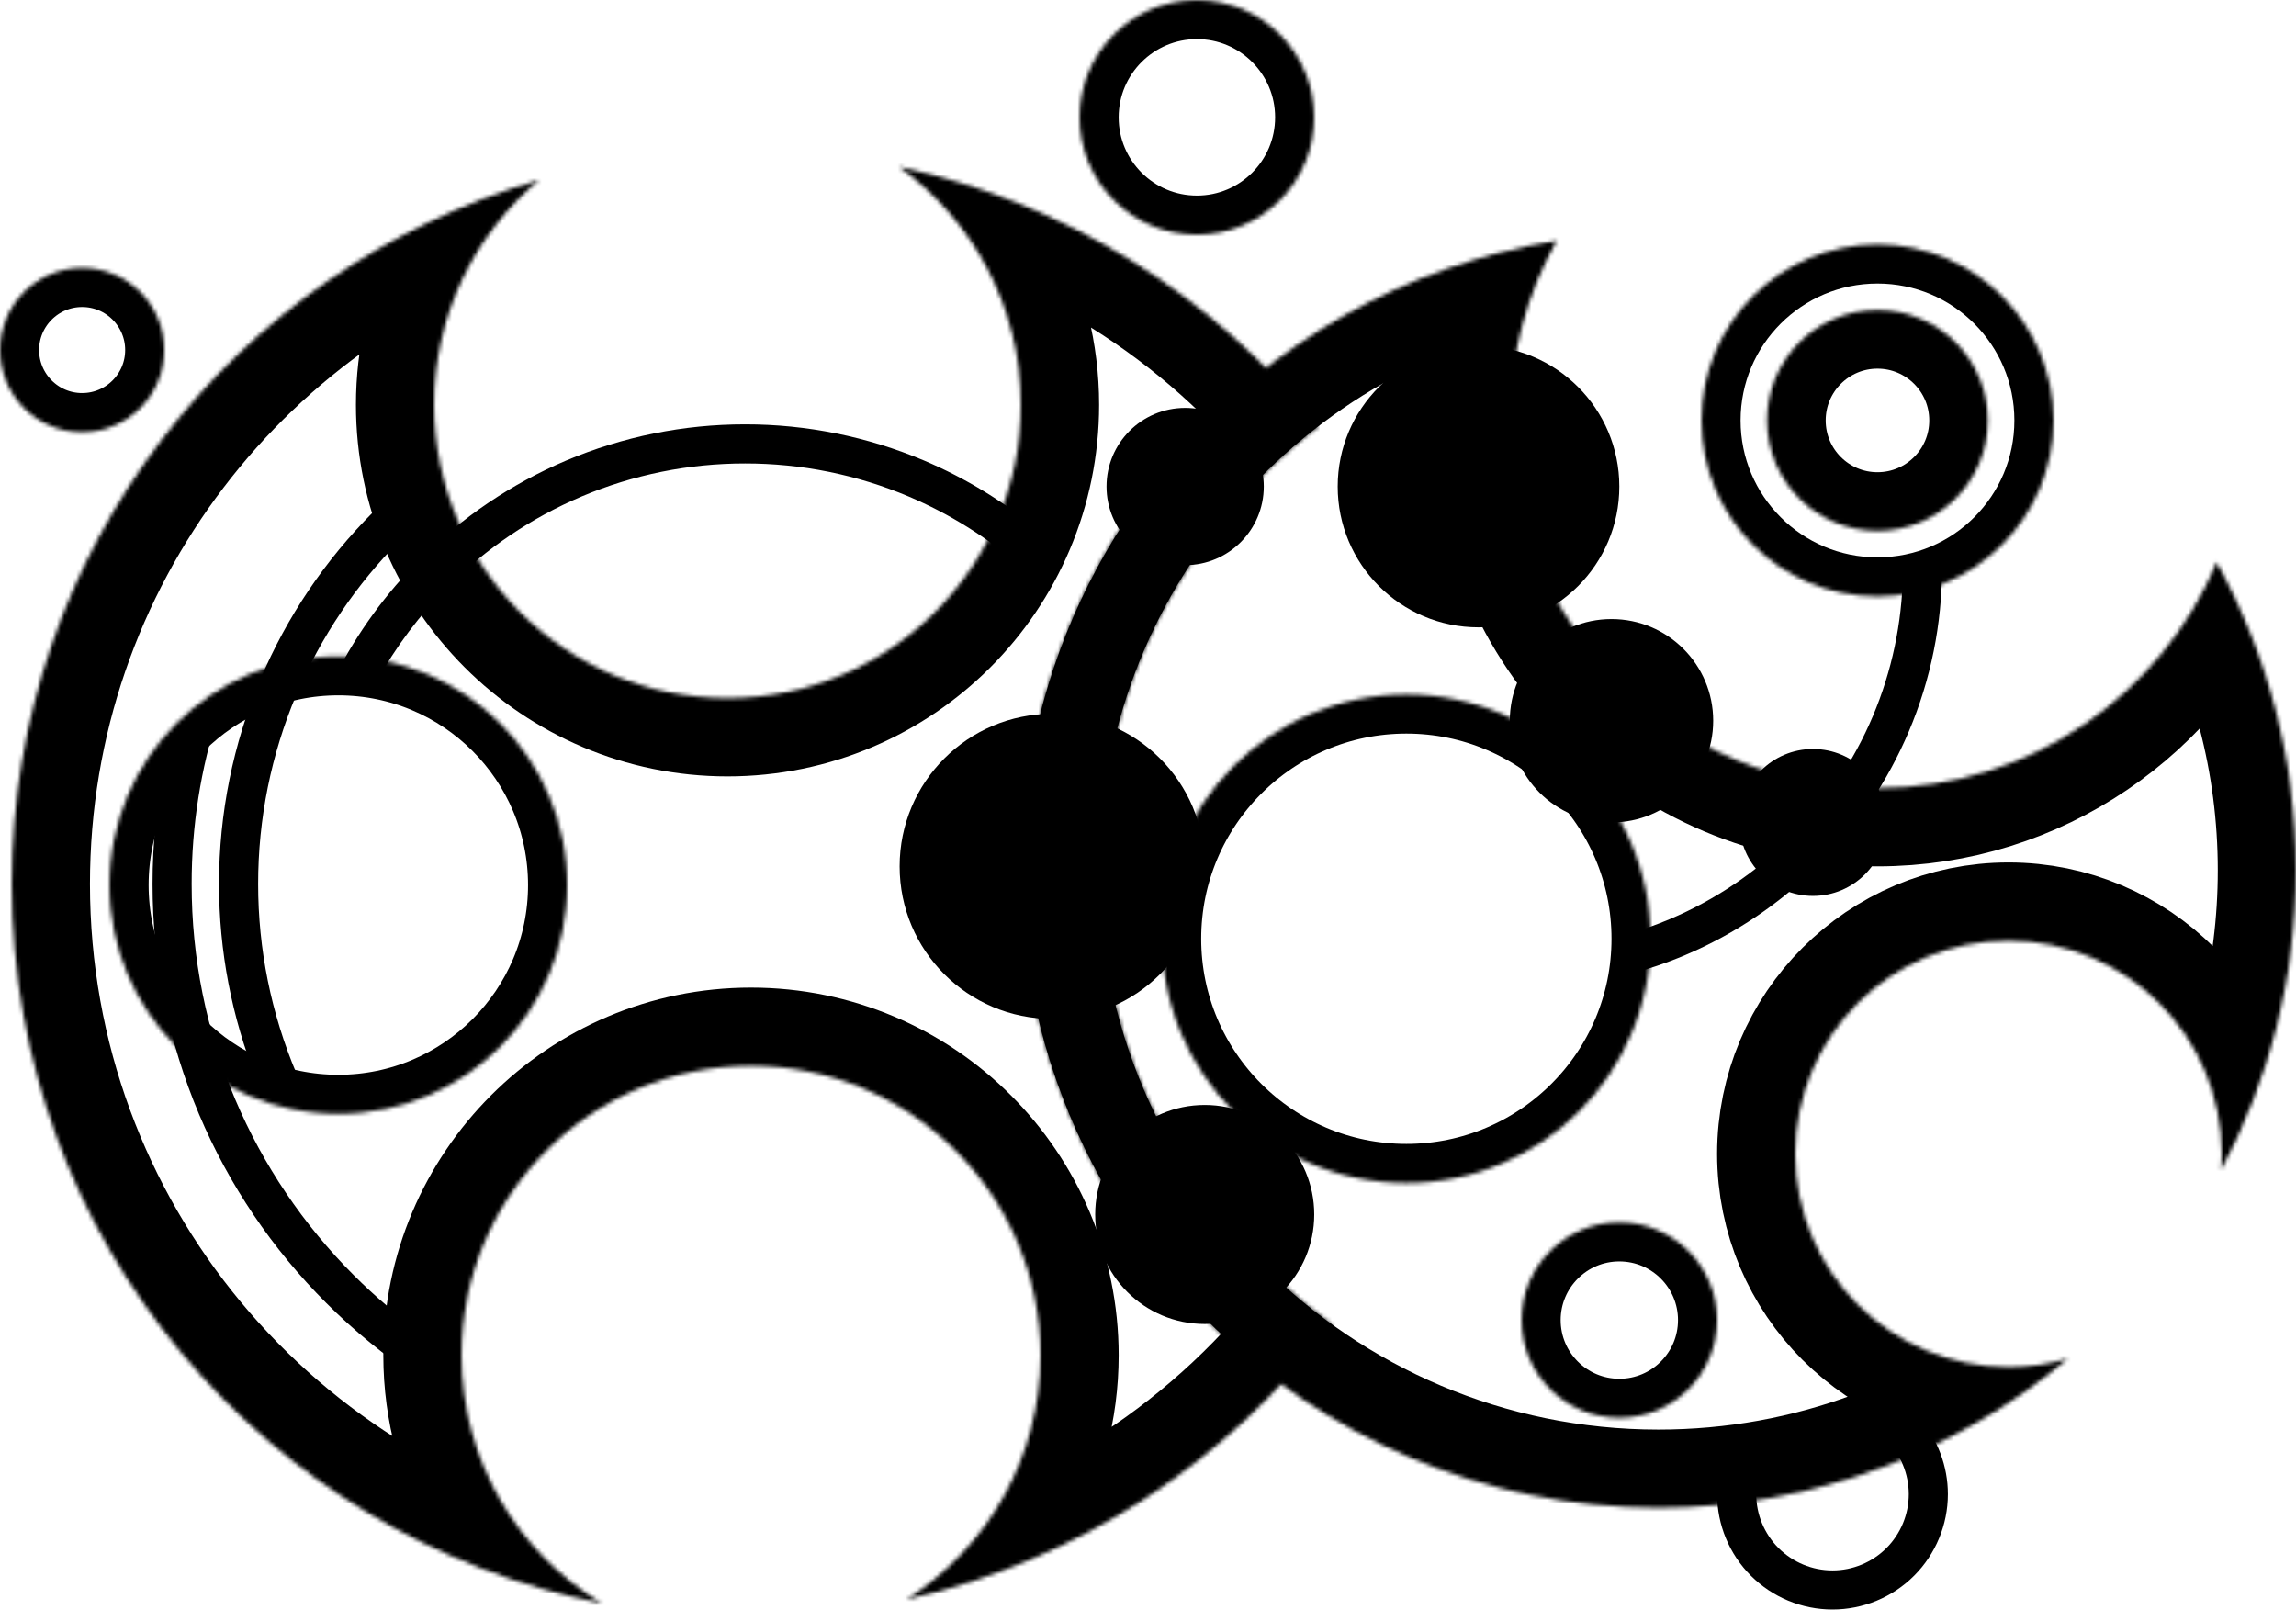 <?xml version="1.0" standalone="no"?><!-- Generator: Gravit.io --><svg xmlns="http://www.w3.org/2000/svg" xmlns:xlink="http://www.w3.org/1999/xlink" style="isolation:isolate" viewBox="0 0 587 411.487" width="587" height="411.487"><defs><clipPath id="_clipPath_2R51FioGCusUJILChJOKSo6wywLDvtGq"><rect width="587" height="411.487"/></clipPath></defs><g clip-path="url(#_clipPath_2R51FioGCusUJILChJOKSo6wywLDvtGq)"><mask id="_mask_t1JIJ3RJvhx299oZx5pu6u20uCMF7vWO"><circle cx="306" cy="30" r="30" fill="white" stroke="none"/></mask><circle cx="306" cy="30" r="30" fill="none" mask="url(#_mask_t1JIJ3RJvhx299oZx5pu6u20uCMF7vWO)" stroke-width="20" stroke="rgb(0,0,0)" stroke-linejoin="miter" stroke-linecap="square" stroke-miterlimit="3"/><mask id="_mask_VHwfqePVSnLUucH1LsDaWZ4t39TwuNda"><path d=" M 137.885 45.987 C 59.977 68.749 3 140.766 3 225.987 C 3 316.943 67.905 392.86 153.889 409.902 C 132.388 396.959 118 373.39 118 346.487 C 118 305.645 151.158 272.487 192 272.487 C 232.842 272.487 266 305.645 266 346.487 C 266 372.721 252.319 395.784 231.711 408.929 C 275.856 399.015 314.133 373.512 340.43 338.499 C 304.439 312.524 281 270.221 281 222.487 C 281 176.283 302.96 135.168 337.013 109.031 C 310.464 75.823 272.869 51.825 229.815 42.63 C 248.7 56.252 261 78.445 261 103.487 C 261 144.88 227.394 178.487 186 178.487 C 144.606 178.487 111 144.88 111 103.487 C 111 80.403 121.452 59.74 137.885 45.987 Z " fill-rule="evenodd" fill="white" stroke="none"/></mask><path d=" M 137.885 45.987 C 59.977 68.749 3 140.766 3 225.987 C 3 316.943 67.905 392.86 153.889 409.902 C 132.388 396.959 118 373.39 118 346.487 C 118 305.645 151.158 272.487 192 272.487 C 232.842 272.487 266 305.645 266 346.487 C 266 372.721 252.319 395.784 231.711 408.929 C 275.856 399.015 314.133 373.512 340.43 338.499 C 304.439 312.524 281 270.221 281 222.487 C 281 176.283 302.96 135.168 337.013 109.031 C 310.464 75.823 272.869 51.825 229.815 42.63 C 248.7 56.252 261 78.445 261 103.487 C 261 144.88 227.394 178.487 186 178.487 C 144.606 178.487 111 144.88 111 103.487 C 111 80.403 121.452 59.74 137.885 45.987 Z " fill-rule="evenodd" fill="none" mask="url(#_mask_VHwfqePVSnLUucH1LsDaWZ4t39TwuNda)" stroke-width="40" stroke="rgb(0,0,0)" stroke-linejoin="miter" stroke-linecap="square" stroke-miterlimit="3"/><mask id="_mask_dGpbAWqsXaBehu9HvgpJZiTR55lVxlCf"><circle cx="21" cy="89.487" r="21" fill="white" stroke="none"/></mask><circle cx="21" cy="89.487" r="21" fill="none" mask="url(#_mask_dGpbAWqsXaBehu9HvgpJZiTR55lVxlCf)" stroke-width="20" stroke="rgb(0,0,0)" stroke-linejoin="miter" stroke-linecap="square" stroke-miterlimit="3"/><mask id="_mask_VMzZwzSuNYfInOMGdKPtuKp7Ef5dSvSm"><circle cx="86.5" cy="226.27" r="58.5" fill="white" stroke="none"/></mask><circle cx="86.5" cy="226.27" r="58.5" fill="none" mask="url(#_mask_VMzZwzSuNYfInOMGdKPtuKp7Ef5dSvSm)" stroke-width="20" stroke="rgb(0,0,0)" stroke-linejoin="miter" stroke-linecap="square" stroke-miterlimit="3"/><circle cx="269" cy="221.487" r="39" fill="rgb(0,0,0)"/><circle cx="308" cy="310.487" r="28" fill="rgb(0,0,0)"/><circle cx="303" cy="124.384" r="20.103" fill="rgb(0,0,0)"/><path d=" M 77.937 279.16 C 77.177 277.605 76.467 276.024 75.79 274.427 C 69.32 259.097 65.99 242.627 66 225.987 C 65.99 209.347 69.32 192.877 75.79 177.547 C 82.06 162.757 91.12 149.317 102.48 137.967 C 104.27 136.176 106.111 134.442 108.011 132.778 L 104.211 122.865 C 101.156 125.396 98.224 128.081 95.41 130.897 C 83.14 143.157 73.35 157.677 66.58 173.657 C 59.58 190.217 55.99 208.007 56 225.987 C 55.99 243.082 59.235 260.005 65.567 275.872 L 77.937 279.16 L 77.937 279.16 Z " fill="rgb(0,0,0)"/><path d=" M 42.095 195.587 C 40.023 205.562 38.99 215.747 39 225.987 C 38.98 246.237 43.04 266.287 50.92 284.937 C 58.54 302.927 69.57 319.277 83.39 333.097 C 90.557 340.264 98.405 346.681 106.824 352.24 L 108.101 341.002 C 101.837 336.51 95.936 331.503 90.46 326.027 C 77.55 313.117 67.25 297.847 60.13 281.037 C 52.77 263.617 48.98 244.897 49 225.987 C 48.984 211.193 51.3 196.516 55.85 182.486 L 42.095 195.587 L 42.095 195.587 Z " fill="rgb(0,0,0)"/><path d=" M 260.767 144.639 C 252.275 137.307 242.679 131.326 232.32 126.937 C 219.09 121.347 204.87 118.477 190.5 118.487 C 176.13 118.477 161.91 121.347 148.68 126.937 C 135.91 132.347 124.3 140.177 114.5 149.987 C 107.299 157.181 101.165 165.35 96.288 174.242 L 85.744 172.736 C 91.36 161.734 98.671 151.668 107.43 142.917 C 118.14 132.197 130.82 123.647 144.78 117.727 C 159.25 111.617 174.8 108.477 190.5 108.487 C 206.2 108.477 221.75 111.617 236.22 117.727 C 246.891 122.252 256.815 128.315 265.669 135.725 L 260.767 144.639 L 260.767 144.639 Z " fill="rgb(0,0,0)"/><mask id="_mask_yYQlRLxFbVlQnqZhahRWjl7NOZGt2hGZ"><circle cx="414" cy="337.487" r="25" fill="white" stroke="none"/></mask><circle cx="414" cy="337.487" r="25" fill="none" mask="url(#_mask_yYQlRLxFbVlQnqZhahRWjl7NOZGt2hGZ)" stroke-width="20" stroke="rgb(0,0,0)" stroke-linejoin="miter" stroke-linecap="square" stroke-miterlimit="3"/><mask id="_mask_W56mmyL5tpBnSaOQibS2ifGr5uJMXilO"><path d=" M 566.722 143.744 C 579.644 167.09 587 193.936 587 222.487 C 587 250.197 580.07 276.301 567.848 299.158 C 567.947 297.78 568 296.39 568 294.987 C 568 264.907 543.579 240.487 513.5 240.487 C 483.421 240.487 459 264.907 459 294.987 C 459 325.066 483.421 349.487 513.5 349.487 C 518.783 349.487 523.891 348.734 528.722 347.327 C 500.403 371.146 463.863 385.487 424 385.487 C 334.038 385.487 261 312.449 261 222.487 C 261 141.376 320.372 74.023 397.992 61.559 C 390.353 75.139 386 90.809 386 107.487 C 386 159.367 428.12 201.487 480 201.487 C 519.029 201.487 552.534 177.65 566.722 143.744 Z " fill-rule="evenodd" fill="white" stroke="none"/></mask><path d=" M 566.722 143.744 C 579.644 167.09 587 193.936 587 222.487 C 587 250.197 580.07 276.301 567.848 299.158 C 567.947 297.78 568 296.39 568 294.987 C 568 264.907 543.579 240.487 513.5 240.487 C 483.421 240.487 459 264.907 459 294.987 C 459 325.066 483.421 349.487 513.5 349.487 C 518.783 349.487 523.891 348.734 528.722 347.327 C 500.403 371.146 463.863 385.487 424 385.487 C 334.038 385.487 261 312.449 261 222.487 C 261 141.376 320.372 74.023 397.992 61.559 C 390.353 75.139 386 90.809 386 107.487 C 386 159.367 428.12 201.487 480 201.487 C 519.029 201.487 552.534 177.65 566.722 143.744 Z " fill-rule="evenodd" fill="none" mask="url(#_mask_W56mmyL5tpBnSaOQibS2ifGr5uJMXilO)" stroke-width="40" stroke="rgb(0,0,0)" stroke-linejoin="miter" stroke-linecap="square" stroke-miterlimit="3"/><mask id="_mask_4Mw7Fq6zqVAL4WBIXlqBAKn3hPAVHHzL"><circle cx="480" cy="107.487" r="45" fill="white" stroke="none"/></mask><circle cx="480" cy="107.487" r="45" fill="none" mask="url(#_mask_4Mw7Fq6zqVAL4WBIXlqBAKn3hPAVHHzL)" stroke-width="20" stroke="rgb(0,0,0)" stroke-linejoin="miter" stroke-linecap="square" stroke-miterlimit="3"/><mask id="_mask_l6ypbiMceuW0lLwgseiVKtHPFVkqY3SF"><circle cx="480" cy="107.487" r="28.238" fill="white" stroke="none"/></mask><circle cx="480" cy="107.487" r="28.238" fill="none" mask="url(#_mask_l6ypbiMceuW0lLwgseiVKtHPFVkqY3SF)" stroke-width="30" stroke="rgb(0,0,0)" stroke-linejoin="miter" stroke-linecap="square" stroke-miterlimit="3"/><mask id="_mask_FftpRjXVPdZkhk72kYNA8qLnBtEBdK9o"><circle cx="359.551" cy="239.996" r="62.449" fill="white" stroke="none"/></mask><circle cx="359.551" cy="239.996" r="62.449" fill="none" mask="url(#_mask_FftpRjXVPdZkhk72kYNA8qLnBtEBdK9o)" stroke-width="20" stroke="rgb(0,0,0)" stroke-linejoin="miter" stroke-linecap="square" stroke-miterlimit="3"/><path d=" M 439.613 376.124 C 439.2 378.036 439 380.001 439 381.987 C 439 389.807 442.11 397.317 447.64 402.847 C 453.17 408.377 460.68 411.487 468.5 411.487 C 476.32 411.487 483.83 408.377 489.36 402.847 C 494.89 397.317 498 389.807 498 381.987 C 498 374.858 495.415 367.986 490.759 362.644 L 481.133 367.148 C 481.536 367.475 481.92 367.828 482.29 368.197 C 485.94 371.857 488 376.817 488 381.987 C 488 387.157 485.94 392.117 482.29 395.777 C 478.63 399.427 473.67 401.487 468.5 401.487 C 463.33 401.487 458.37 399.427 454.71 395.777 C 451.06 392.117 449 387.157 449 381.987 C 449 379.818 449.362 377.687 450.074 375.682 L 439.613 376.124 L 439.613 376.124 Z " fill="rgb(0,0,0)"/><circle cx="378" cy="124.384" r="36" fill="rgb(0,0,0)"/><circle cx="412" cy="184.265" r="26" fill="rgb(0,0,0)"/><circle cx="463.512" cy="210.265" r="18.778" fill="rgb(0,0,0)"/><path d=" M 415.395 249.33 C 420.654 248.023 425.812 246.295 430.83 244.177 C 443.6 238.767 455.2 230.937 465 221.127 C 474.81 211.327 482.63 199.727 488.04 186.957 C 493.64 173.727 496.51 159.497 496.5 145.127 C 496.5 144.803 496.499 144.479 496.493 144.155 L 486.487 146.824 C 486.279 159.276 483.68 171.578 478.83 183.067 C 473.93 194.647 466.83 205.167 457.93 214.057 C 449.04 222.957 438.51 230.057 426.93 234.967 C 423.597 236.375 420.195 237.593 416.735 238.603 L 415.395 249.33 L 415.395 249.33 Z " fill="rgb(0,0,0)"/></g></svg>
